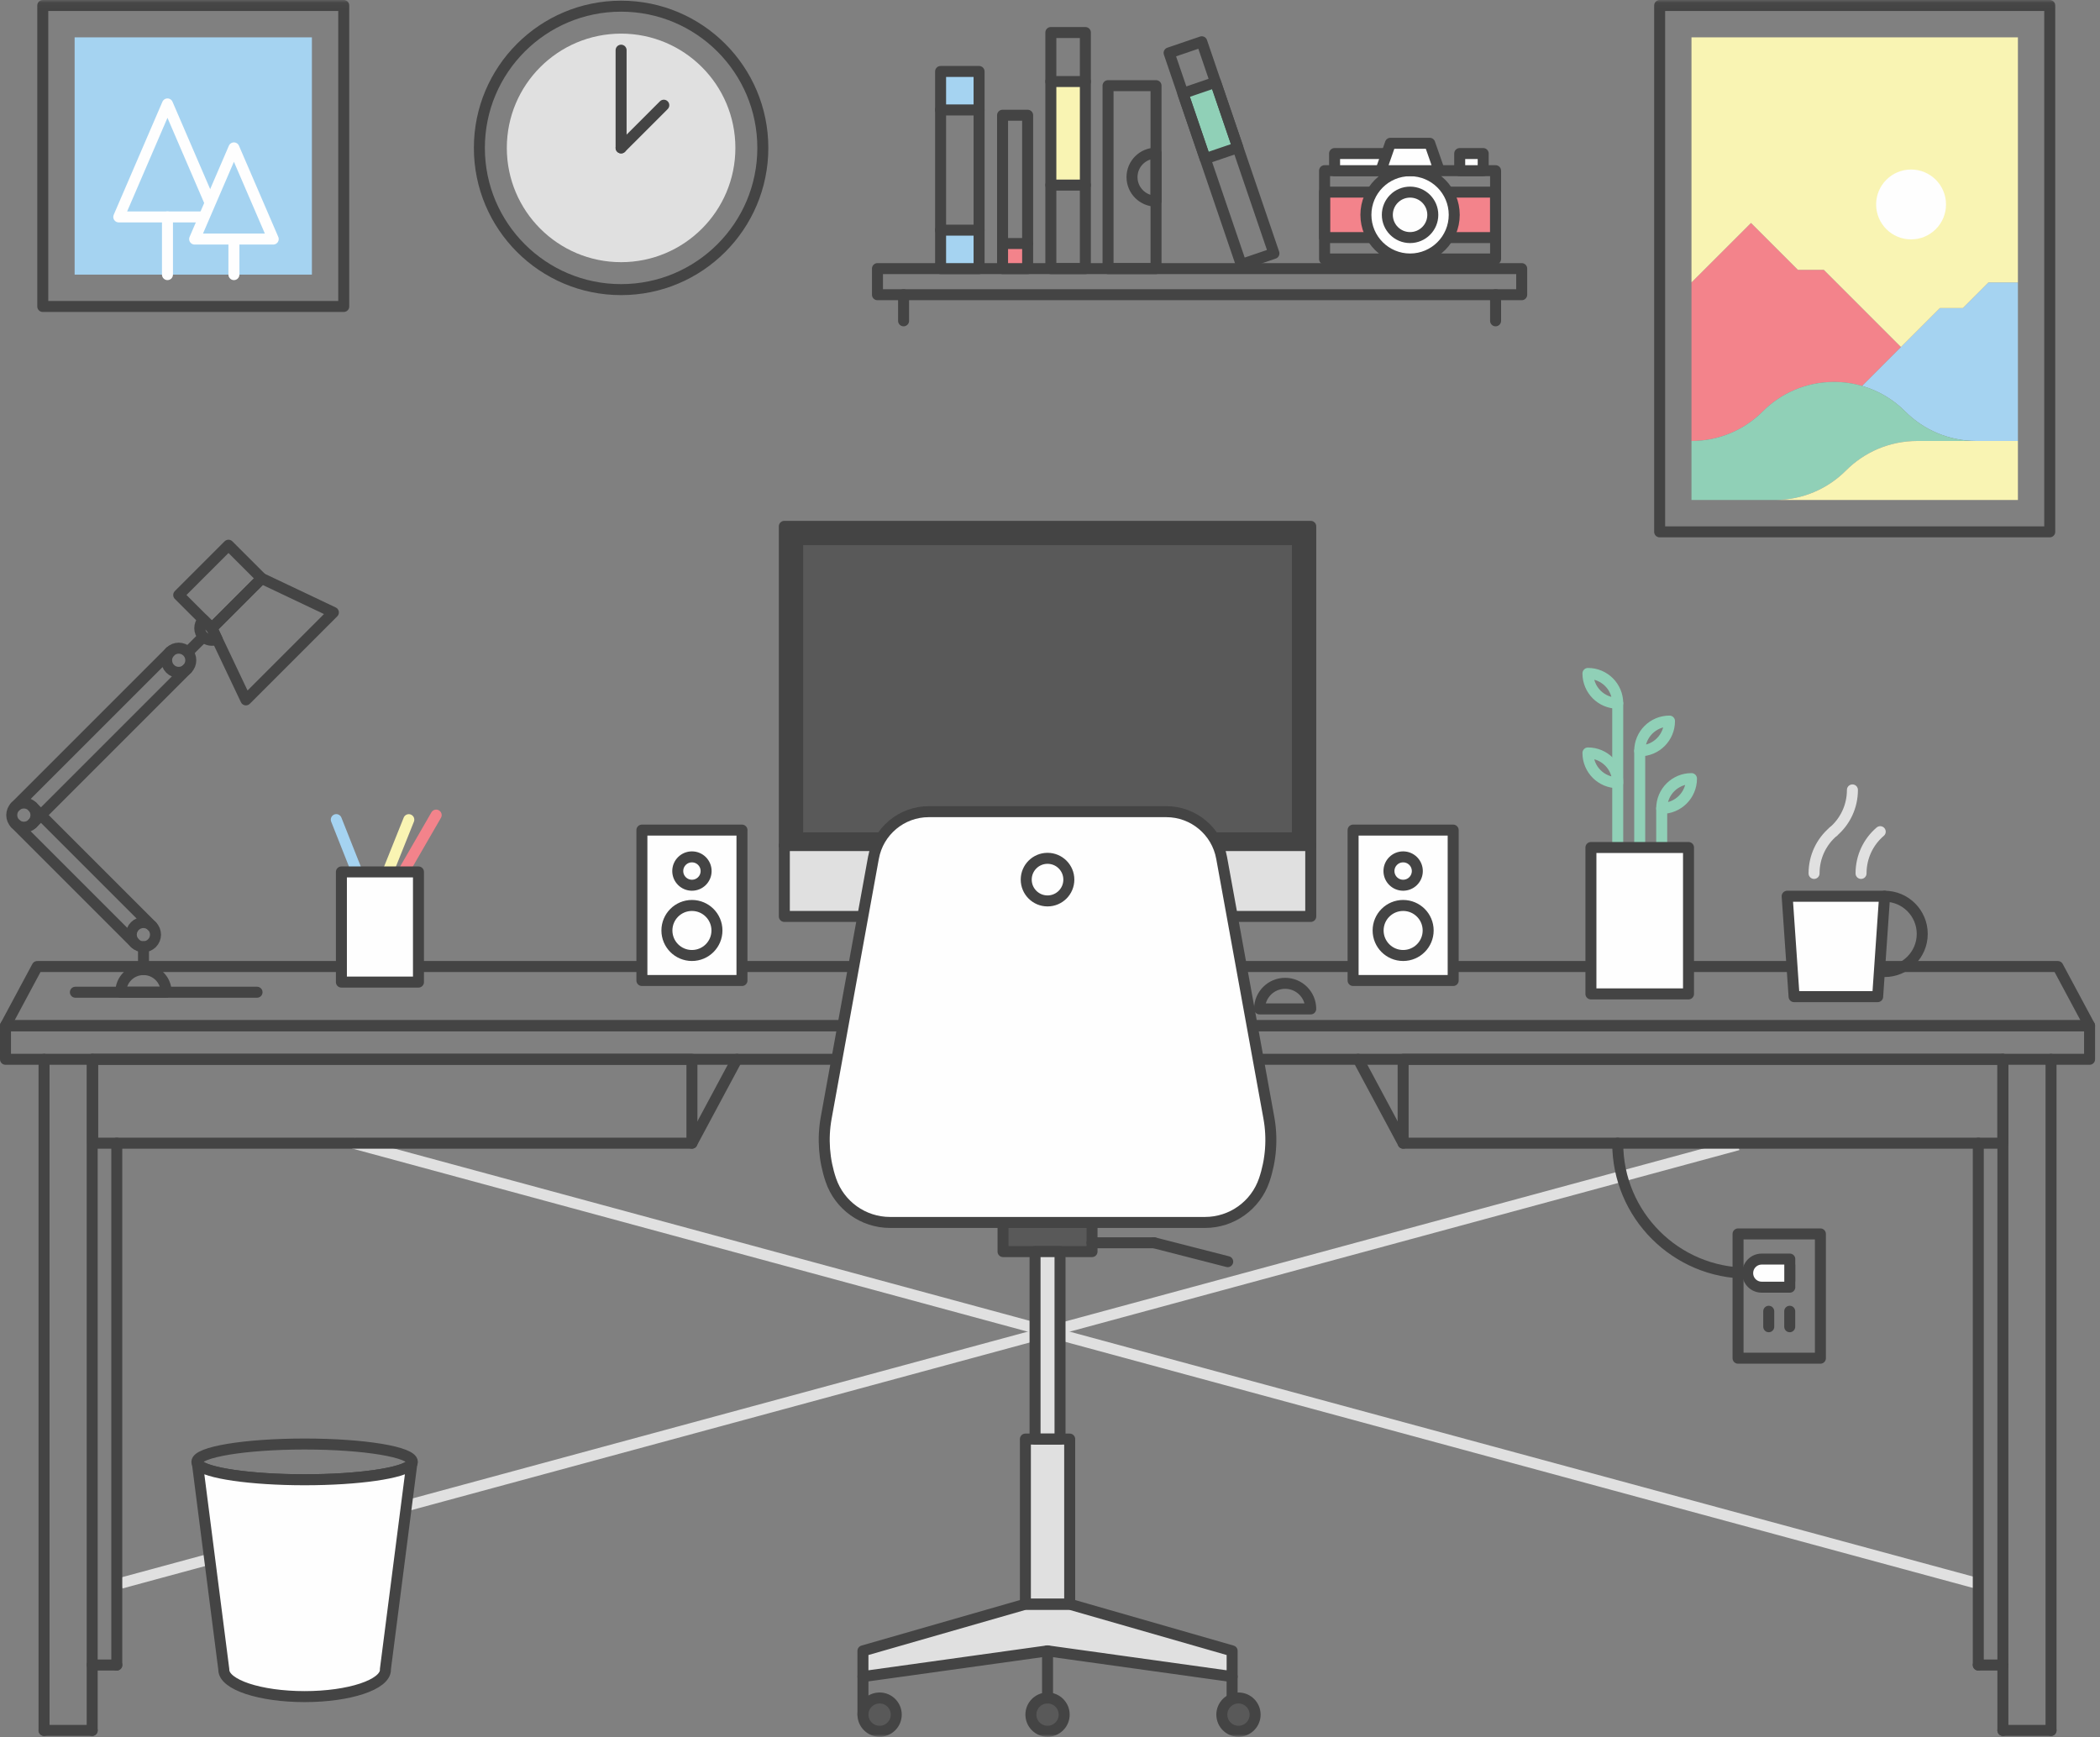<?xml version="1.0" encoding="UTF-8"?>
<svg width="382px" height="316px" viewBox="0 0 382 316" version="1.1" xmlns="http://www.w3.org/2000/svg" xmlns:xlink="http://www.w3.org/1999/xlink">
    <rect x="0" y="0" width="382" height="316" fill="#808080" stroke="none"/>
    <!-- Generator: Sketch 41.2 (35397) - http://www.bohemiancoding.com/sketch -->
    <title>Page 1</title>
    <desc>Created with Sketch.</desc>
    <defs>
        <polygon id="path-1" points="0 316 381.104 316 381.104 0.053 0 0.053"></polygon>
    </defs>
    <g id="Page-1" stroke="none" stroke-width="1" fill="none" fill-rule="evenodd">
        <g transform="translate(0, -1)">
            <g>
                <path d="M316.144,209.257 L21.993,289.009" id="Stroke-1" stroke="#E0E0E0" stroke-width="2"></path>
                <path d="M64.3,208.965 L359.529,289.01" id="Stroke-2" stroke="#E0E0E0" stroke-width="2"></path>
                <g id="Group-6" transform="translate(1, 175.947)" stroke-linecap="round" stroke-width="2" stroke="#444444" stroke-linejoin="round">
                    <polygon id="Stroke-3" points="0 17.757 379.104 17.757 379.104 11.646 0 11.646"></polygon>
                    <polygon id="Stroke-5" points="0 11.646 5.769 0.881 373.335 0.881 379.104 11.646"></polygon>
                </g>
                <polygon id="Stroke-7" stroke="#444444" stroke-width="2" stroke-linecap="round" stroke-linejoin="round" points="16.866 208.965 125.866 208.965 125.866 193.704 16.866 193.704"></polygon>
                <polygon id="Stroke-8" stroke="#444444" stroke-width="2" stroke-linecap="round" stroke-linejoin="round" points="255.238 208.965 364.335 208.965 364.335 193.704 255.238 193.704"></polygon>
                <g id="Group-15" transform="translate(8, 192.947)" stroke="#444444" stroke-width="2" stroke-linecap="round" stroke-linejoin="round">
                    <path d="M0.013,0.757 L0.013,122.844" id="Stroke-9"></path>
                    <path d="M8.769,122.844 L8.769,0.757" id="Stroke-11"></path>
                    <path d="M8.769,122.844 L0.013,122.844" id="Stroke-13"></path>
                </g>
                <path d="M21.244,303.895 L21.244,208.965" id="Stroke-16" stroke="#444444" stroke-width="2" stroke-linecap="round" stroke-linejoin="round"></path>
                <path d="M21.244,303.895 L16.769,303.895" id="Stroke-17" stroke="#444444" stroke-width="2" stroke-linecap="round" stroke-linejoin="round"></path>
                <g id="Group-24" transform="translate(364, 192.947)" stroke="#444444" stroke-width="2" stroke-linecap="round" stroke-linejoin="round">
                    <path d="M9.091,0.757 L9.091,122.844" id="Stroke-18"></path>
                    <path d="M0.335,122.844 L0.335,0.757" id="Stroke-20"></path>
                    <path d="M0.335,122.844 L9.091,122.844" id="Stroke-22"></path>
                </g>
                <path d="M359.86,303.895 L359.86,208.965" id="Stroke-25" stroke="#444444" stroke-width="2" stroke-linecap="round" stroke-linejoin="round"></path>
                <path d="M359.86,303.895 L364.334,303.895" id="Stroke-26" stroke="#444444" stroke-width="2" stroke-linecap="round" stroke-linejoin="round"></path>
                <path d="M125.866,208.965 L134.044,193.704" id="Stroke-27" stroke="#444444" stroke-width="2" stroke-linecap="round" stroke-linejoin="round"></path>
                <path d="M255.238,208.965 L247.06,193.704" id="Stroke-28" stroke="#444444" stroke-width="2" stroke-linecap="round" stroke-linejoin="round"></path>
                <polyline id="Stroke-29" stroke="#444444" stroke-width="2" stroke-linecap="round" stroke-linejoin="round" points="46.755 181.503 30.226 181.503 21.968 181.503 13.71 181.503"></polyline>
                <g id="Group-184" transform="translate(0, 0.947)">
                    <path d="M30.227,180.556 L21.969,180.556 C21.969,178.283 23.819,176.433 26.104,176.433 C28.377,176.433 30.227,178.283 30.227,180.556 L30.227,180.556 Z" id="Stroke-30" stroke="#444444" stroke-width="2" stroke-linecap="round" stroke-linejoin="round"></path>
                    <path d="M2.783,149.89 L24.53,171.638" id="Stroke-32" stroke="#444444" stroke-width="2" stroke-linecap="round" stroke-linejoin="round"></path>
                    <path d="M5.895,146.777 L27.643,168.525" id="Stroke-34" stroke="#444444" stroke-width="2" stroke-linecap="round" stroke-linejoin="round"></path>
                    <path d="M30.95,118.609 L2.782,146.778" id="Stroke-36" stroke="#444444" stroke-width="2" stroke-linecap="round" stroke-linejoin="round"></path>
                    <path d="M34.063,121.722 L5.895,149.89" id="Stroke-38" stroke="#444444" stroke-width="2" stroke-linecap="round" stroke-linejoin="round"></path>
                    <path d="M2.783,149.89 C3.643,150.75 5.035,150.75 5.896,149.89 C6.755,149.03 6.755,147.637 5.896,146.777 C5.035,145.918 3.643,145.918 2.783,146.777 C1.923,147.637 1.923,149.03 2.783,149.89 L2.783,149.89 Z" id="Stroke-40" stroke="#444444" stroke-width="2" stroke-linecap="round" stroke-linejoin="round"></path>
                    <path d="M24.53,171.638 C25.39,172.498 26.783,172.498 27.643,171.638 C28.502,170.778 28.502,169.385 27.643,168.525 C26.783,167.666 25.39,167.666 24.53,168.525 C23.67,169.385 23.67,170.778 24.53,171.638 L24.53,171.638 Z" id="Stroke-42" stroke="#444444" stroke-width="2" stroke-linecap="round" stroke-linejoin="round"></path>
                    <path d="M30.95,121.722 C31.81,122.582 33.203,122.582 34.063,121.722 C34.922,120.862 34.922,119.469 34.063,118.609 C33.203,117.75 31.81,117.75 30.95,118.609 C30.09,119.469 30.09,120.862 30.95,121.722 L30.95,121.722 Z" id="Stroke-44" stroke="#444444" stroke-width="2" stroke-linecap="round" stroke-linejoin="round"></path>
                    <path d="M36.987,112.772 L38.543,114.328 L39.484,116.312 C38.671,116.713 37.662,116.56 36.987,115.884 C36.123,115.021 36.123,113.636 36.987,112.772 L36.987,112.772 Z" id="Stroke-46" stroke="#444444" stroke-width="2" stroke-linecap="round" stroke-linejoin="round"></path>
                    <polygon id="Stroke-48" stroke="#444444" stroke-width="2" stroke-linecap="round" stroke-linejoin="round" points="41.561 99.238 47.597 105.274 38.543 114.328 32.507 108.292"></polygon>
                    <polygon id="Stroke-50" stroke="#444444" stroke-width="2" stroke-linecap="round" stroke-linejoin="round" points="60.644 111.464 44.733 127.375 39.483 116.312 38.543 114.328 47.597 105.274"></polygon>
                    <path d="M36.987,115.884 L34.268,118.603" id="Stroke-52" stroke="#444444" stroke-width="2" stroke-linecap="round" stroke-linejoin="round"></path>
                    <path d="M26.104,176.433 L26.104,172.283" id="Stroke-54" stroke="#444444" stroke-width="2" stroke-linecap="round" stroke-linejoin="round"></path>
                    <path d="M133.769,26.958 C133.769,38.439 124.462,47.746 112.981,47.746 C101.5,47.746 92.193,38.439 92.193,26.958 C92.193,15.477 101.5,6.17 112.981,6.17 C124.462,6.17 133.769,15.477 133.769,26.958" id="Fill-56" fill="#E0E0E0"></path>
                    <path d="M138.762,26.958 C138.762,41.197 127.219,52.739 112.981,52.739 C98.743,52.739 87.2,41.197 87.2,26.958 C87.2,12.719 98.743,1.177 112.981,1.177 C127.219,1.177 138.762,12.719 138.762,26.958 L138.762,26.958 Z" id="Stroke-58" stroke="#444444" stroke-width="2" stroke-linecap="round" stroke-linejoin="round"></path>
                    <path d="M112.981,26.958 L112.981,9.181" id="Stroke-60" stroke="#444444" stroke-width="2" stroke-linecap="round" stroke-linejoin="round"></path>
                    <path d="M112.981,26.958 L120.748,19.191" id="Stroke-62" stroke="#444444" stroke-width="2" stroke-linecap="round" stroke-linejoin="round"></path>
                    <mask id="mask-2" fill="white">
                        <use xlink:href="#path-1"></use>
                    </mask>
                    <g id="Clip-65"></g>
                    <polygon id="Fill-64" fill="#F3838B" mask="url(#mask-2)" points="240.944 43.05 248.992 43.05 248.992 35.002 240.944 35.002"></polygon>
                    <polygon id="Fill-66" fill="#F3838B" mask="url(#mask-2)" points="264.006 43.05 272.054 43.05 272.054 35.002 264.006 35.002"></polygon>
                    <polygon id="Stroke-67" stroke="#444444" stroke-width="2" stroke-linecap="round" stroke-linejoin="round" mask="url(#mask-2)" points="240.944 47.171 272.054 47.171 272.054 31.104 240.944 31.104"></polygon>
                    <polygon id="Stroke-68" stroke="#444444" stroke-width="2" stroke-linecap="round" stroke-linejoin="round" mask="url(#mask-2)" points="240.944 43.273 272.054 43.273 272.054 35.002 240.944 35.002"></polygon>
                    <path d="M264.532,39.137 C264.532,43.574 260.935,47.17 256.499,47.17 C252.062,47.17 248.465,43.574 248.465,39.137 C248.465,34.7 252.062,31.104 256.499,31.104 C260.935,31.104 264.532,34.7 264.532,39.137" id="Fill-69" fill="#FEFEFE" mask="url(#mask-2)"></path>
                    <path d="M264.532,39.137 C264.532,43.574 260.935,47.17 256.499,47.17 C252.062,47.17 248.465,43.574 248.465,39.137 C248.465,34.7 252.062,31.104 256.499,31.104 C260.935,31.104 264.532,34.7 264.532,39.137 L264.532,39.137 Z" id="Stroke-70" stroke="#444444" stroke-width="2" stroke-linecap="round" stroke-linejoin="round" mask="url(#mask-2)"></path>
                    <path d="M260.634,39.137 C260.634,41.421 258.783,43.272 256.499,43.272 C254.215,43.272 252.363,41.421 252.363,39.137 C252.363,36.853 254.215,35.002 256.499,35.002 C258.783,35.002 260.634,36.853 260.634,39.137 L260.634,39.137 Z" id="Stroke-71" stroke="#444444" stroke-width="2" stroke-linecap="round" stroke-linejoin="round" mask="url(#mask-2)"></path>
                    <polygon id="Fill-72" fill="#FEFEFE" mask="url(#mask-2)" points="265.527 31.104 269.801 31.104 269.801 27.987 265.527 27.987"></polygon>
                    <polygon id="Stroke-73" stroke="#444444" stroke-width="2" stroke-linecap="round" stroke-linejoin="round" mask="url(#mask-2)" points="265.527 31.104 269.801 31.104 269.801 27.987 265.527 27.987"></polygon>
                    <polygon id="Fill-74" fill="#FEFEFE" mask="url(#mask-2)" points="242.766 31.104 252.364 31.104 252.364 27.987 242.766 27.987"></polygon>
                    <polygon id="Stroke-75" stroke="#444444" stroke-width="2" stroke-linecap="round" stroke-linejoin="round" mask="url(#mask-2)" points="242.766 31.104 252.364 31.104 252.364 27.987 242.766 27.987"></polygon>
                    <polygon id="Fill-76" fill="#FEFEFE" mask="url(#mask-2)" points="256.499 26.119 252.924 26.119 251.183 31.104 261.815 31.104 260.074 26.119"></polygon>
                    <polyline id="Stroke-77" stroke="#444444" stroke-width="2" stroke-linecap="round" stroke-linejoin="round" mask="url(#mask-2)" points="256.499 26.119 252.924 26.119 251.183 31.104 261.815 31.104 260.074 26.119 256.499 26.119"></polyline>
                    <polygon id="Stroke-78" stroke="#444444" stroke-width="2" stroke-linecap="round" stroke-linejoin="round" mask="url(#mask-2)" points="7.781 55.803 62.531 55.803 62.531 1.053 7.781 1.053"></polygon>
                    <polygon id="Fill-79" fill="#A5D3F1" mask="url(#mask-2)" points="13.575 50.009 56.737 50.009 56.737 6.847 13.575 6.847"></polygon>
                    <path d="M42.552,50.009 L42.552,43.543" id="Stroke-80" stroke="#FEFEFE" stroke-width="2" stroke-linecap="round" stroke-linejoin="round" mask="url(#mask-2)"></path>
                    <polygon id="Stroke-81" stroke="#FEFEFE" stroke-width="2" stroke-linecap="round" stroke-linejoin="round" mask="url(#mask-2)" points="21.607 39.515 30.463 18.961 39.32 39.515"></polygon>
                    <polygon id="Fill-82" fill="#A5D3F1" mask="url(#mask-2)" points="35.406 43.543 42.551 26.958 49.699 43.543"></polygon>
                    <polygon id="Stroke-83" stroke="#FEFEFE" stroke-width="2" stroke-linecap="round" stroke-linejoin="round" mask="url(#mask-2)" points="35.406 43.543 42.551 26.958 49.699 43.543"></polygon>
                    <path d="M30.463,39.515 L30.463,50.009" id="Stroke-84" stroke="#FEFEFE" stroke-width="2" stroke-linecap="round" stroke-linejoin="round" mask="url(#mask-2)"></path>
                    <polygon id="Stroke-85" stroke="#444444" stroke-width="2" stroke-linecap="round" stroke-linejoin="round" mask="url(#mask-2)" points="159.615 53.667 276.804 53.667 276.804 48.917 159.615 48.917"></polygon>
                    <path d="M164.365,53.667 L164.365,58.417" id="Stroke-86" stroke="#444444" stroke-width="2" stroke-linecap="round" stroke-linejoin="round" mask="url(#mask-2)"></path>
                    <path d="M272.054,53.667 L272.054,58.417" id="Stroke-87" stroke="#444444" stroke-width="2" stroke-linecap="round" stroke-linejoin="round" mask="url(#mask-2)"></path>
                    <polygon id="Fill-88" fill="#F3838B" mask="url(#mask-2)" points="182.371 48.917 186.933 48.917 186.933 44.355 182.371 44.355"></polygon>
                    <polygon id="Stroke-89" stroke="#444444" stroke-width="2" stroke-linecap="round" stroke-linejoin="round" mask="url(#mask-2)" points="182.371 48.917 186.933 48.917 186.933 21.017 182.371 21.017"></polygon>
                    <path d="M182.371,44.355 L186.933,44.355" id="Stroke-90" stroke="#444444" stroke-width="2" stroke-linecap="round" stroke-linejoin="round" mask="url(#mask-2)"></path>
                    <polygon id="Stroke-91" stroke="#444444" stroke-width="2" stroke-linecap="round" stroke-linejoin="round" mask="url(#mask-2)" points="201.558 48.915 210.288 48.915 210.288 15.635 201.558 15.635"></polygon>
                    <path d="M210.288,27.915 L210.288,36.645 C207.878,36.645 205.918,34.685 205.918,32.275 C205.918,29.865 207.878,27.915 210.288,27.915 L210.288,27.915 Z" id="Stroke-92" stroke="#444444" stroke-width="2" stroke-linecap="round" stroke-linejoin="round" mask="url(#mask-2)"></path>
                    <polygon id="Fill-93" fill="#90D0B7" mask="url(#mask-2)" points="221.119 15.014 225.172 26.901 219.228 28.928 215.175 17.041"></polygon>
                    <polygon id="Stroke-94" stroke="#444444" stroke-width="2" stroke-linecap="round" stroke-linejoin="round" mask="url(#mask-2)" points="231.734 46.151 225.792 48.176 212.666 9.68 218.608 7.652"></polygon>
                    <polygon id="Stroke-95" stroke="#444444" stroke-width="2" stroke-linecap="round" stroke-linejoin="round" mask="url(#mask-2)" points="221.119 15.014 225.172 26.901 219.228 28.928 215.175 17.041"></polygon>
                    <polygon id="Fill-96" fill="#A5D3F1" mask="url(#mask-2)" points="171.098 20.055 178.098 20.055 178.098 13.055 171.098 13.055"></polygon>
                    <polygon id="Fill-97" fill="#A5D3F1" mask="url(#mask-2)" points="171.098 48.917 178.098 48.917 178.098 41.917 171.098 41.917"></polygon>
                    <polygon id="Stroke-98" stroke="#444444" stroke-width="2" stroke-linecap="round" stroke-linejoin="round" mask="url(#mask-2)" points="171.098 48.917 178.098 48.917 178.098 13.055 171.098 13.055"></polygon>
                    <path d="M171.098,20.055 L178.098,20.055" id="Stroke-99" stroke="#444444" stroke-width="2" stroke-linecap="round" stroke-linejoin="round" mask="url(#mask-2)"></path>
                    <path d="M171.098,41.917 L178.098,41.917" id="Stroke-100" stroke="#444444" stroke-width="2" stroke-linecap="round" stroke-linejoin="round" mask="url(#mask-2)"></path>
                    <polygon id="Fill-101" fill="#F9F4B3" mask="url(#mask-2)" points="191.151 33.725 197.431 33.725 197.431 14.885 191.151 14.885"></polygon>
                    <polygon id="Stroke-102" stroke="#444444" stroke-width="2" stroke-linecap="round" stroke-linejoin="round" mask="url(#mask-2)" points="191.154 48.917 197.433 48.917 197.433 5.969 191.154 5.969"></polygon>
                    <path d="M191.151,14.885 L197.431,14.885" id="Stroke-103" stroke="#444444" stroke-width="2" stroke-linecap="round" stroke-linejoin="round" mask="url(#mask-2)"></path>
                    <path d="M191.151,33.725 L197.431,33.725" id="Stroke-104" stroke="#444444" stroke-width="2" stroke-linecap="round" stroke-linejoin="round" mask="url(#mask-2)"></path>
                    <polygon id="Stroke-105" stroke="#444444" stroke-width="2" stroke-linecap="round" stroke-linejoin="round" mask="url(#mask-2)" points="301.899 96.803 372.859 96.803 372.859 1.053 301.899 1.053"></polygon>
                    <path d="M345.799,63.183 L338.729,70.263 C337.109,69.783 335.389,69.533 333.609,69.533 C328.539,69.533 323.959,71.583 320.649,74.903 C317.339,78.223 312.759,80.273 307.689,80.273 L307.689,51.433 L318.519,40.613 L327.049,49.143 L331.759,49.143 L345.799,63.183 Z" id="Fill-106" fill="#F3838B" mask="url(#mask-2)"></path>
                    <path d="M367.069,51.433 L367.069,80.273 L359.529,80.273 C354.459,80.273 349.879,78.223 346.569,74.903 C344.419,72.743 341.739,71.123 338.729,70.263 L345.799,63.183 L352.879,56.103 L357.049,56.103 L361.709,51.433 L367.069,51.433 Z" id="Fill-107" fill="#A5D3F1" mask="url(#mask-2)"></path>
                    <path d="M359.529,80.273 L348.759,80.273 C343.689,80.273 339.109,82.323 335.799,85.643 C332.489,88.963 327.909,91.013 322.839,91.013 L307.689,91.013 L307.689,80.273 C312.759,80.273 317.339,78.223 320.649,74.903 C323.959,71.583 328.539,69.533 333.609,69.533 C335.389,69.533 337.109,69.783 338.729,70.263 C341.739,71.123 344.419,72.743 346.569,74.903 C349.879,78.223 354.459,80.273 359.529,80.273" id="Fill-108" fill="#90D0B7" mask="url(#mask-2)"></path>
                    <path d="M367.069,80.273 L367.069,91.013 L322.839,91.013 C327.909,91.013 332.489,88.963 335.799,85.643 C339.109,82.323 343.689,80.273 348.759,80.273 L367.069,80.273 Z" id="Fill-109" fill="#F9F4B3" mask="url(#mask-2)"></path>
                    <polygon id="Fill-110" fill="#F9F4B3" mask="url(#mask-2)" points="367.069 6.843 367.069 51.433 361.709 51.433 357.049 56.103 352.879 56.103 345.799 63.183 331.759 49.143 327.049 49.143 318.519 40.613 307.689 51.433 307.689 6.843"></polygon>
                    <path d="M353.99,37.247 C353.99,40.757 351.144,43.603 347.634,43.603 C344.123,43.603 341.277,40.757 341.277,37.247 C341.277,33.737 344.123,30.891 347.634,30.891 C351.144,30.891 353.99,33.737 353.99,37.247" id="Fill-111" fill="#FEFEFE" mask="url(#mask-2)"></path>
                    <polygon id="Fill-112" fill="#E0E0E0" mask="url(#mask-2)" points="181.122 177.833 199.954 177.833 199.954 166.769 181.122 166.769"></polygon>
                    <polygon id="Fill-113" fill="#E0E0E0" mask="url(#mask-2)" points="142.672 166.766 238.432 166.766 238.432 153.856 142.672 153.856"></polygon>
                    <polygon id="Fill-114" fill="#444444" mask="url(#mask-2)" points="142.672 153.856 238.432 153.856 238.432 95.806 142.672 95.806"></polygon>
                    <polygon id="Stroke-115" stroke="#444444" stroke-width="2" stroke-linecap="round" stroke-linejoin="round" mask="url(#mask-2)" points="142.672 153.856 238.432 153.856 238.432 95.806 142.672 95.806"></polygon>
                    <polygon id="Fill-116" fill="#595959" mask="url(#mask-2)" points="146.096 151.472 235.004 151.472 235.004 99.229 146.096 99.229"></polygon>
                    <path d="M190.552,162.314 L190.552,162.314 C189.344,162.314 188.364,161.335 188.364,160.126 C188.364,158.918 189.344,157.939 190.552,157.939 C191.76,157.939 192.74,158.918 192.74,160.126 C192.74,161.335 191.76,162.314 190.552,162.314" id="Fill-117" fill="#444444" mask="url(#mask-2)"></path>
                    <polyline id="Stroke-118" stroke="#444444" stroke-width="2" stroke-linecap="round" stroke-linejoin="round" mask="url(#mask-2)" points="190.552 166.769 199.481 166.769 200.482 177.833 180.622 177.833 181.623 166.769 190.552 166.769"></polyline>
                    <path d="M173.938,177.833 L207.166,177.833" id="Stroke-119" stroke="#444444" stroke-width="2" stroke-linecap="round" stroke-linejoin="round" mask="url(#mask-2)"></path>
                    <polygon id="Stroke-120" stroke="#444444" stroke-width="2" stroke-linecap="round" stroke-linejoin="round" mask="url(#mask-2)" points="142.672 166.766 238.432 166.766 238.432 153.856 142.672 153.856"></polygon>
                    <path d="M74.362,149.163 L70.552,158.673" id="Stroke-121" stroke="#F9F4B3" stroke-width="2" stroke-linecap="round" stroke-linejoin="round" mask="url(#mask-2)"></path>
                    <path d="M64.942,158.673 L61.172,149.154" id="Stroke-122" stroke="#A5D3F1" stroke-width="2" stroke-linecap="round" stroke-linejoin="round" mask="url(#mask-2)"></path>
                    <path d="M79.342,148.333 L73.372,158.673" id="Stroke-123" stroke="#F3838B" stroke-width="2" stroke-linecap="round" stroke-linejoin="round" mask="url(#mask-2)"></path>
                    <polygon id="Fill-124" fill="#FEFEFE" mask="url(#mask-2)" points="62.102 178.713 76.122 178.713 76.122 158.673 62.102 158.673"></polygon>
                    <polygon id="Stroke-125" stroke="#444444" stroke-width="2" stroke-linecap="round" stroke-linejoin="round" mask="url(#mask-2)" points="62.102 178.713 76.122 178.713 76.122 158.673 62.102 158.673"></polygon>
                    <path d="M294.272,154.232 L294.272,127.982" id="Stroke-126" stroke="#90D0B7" stroke-width="2" stroke-linecap="round" stroke-linejoin="round" mask="url(#mask-2)"></path>
                    <path d="M302.272,154.232 L302.272,147.112" id="Stroke-127" stroke="#90D0B7" stroke-width="2" stroke-linecap="round" stroke-linejoin="round" mask="url(#mask-2)"></path>
                    <path d="M288.855,122.565 C288.855,125.559 291.278,127.982 294.272,127.982 C294.272,124.988 291.849,122.565 288.855,122.565 L288.855,122.565 Z" id="Stroke-128" stroke="#90D0B7" stroke-width="2" stroke-linecap="round" stroke-linejoin="round" mask="url(#mask-2)"></path>
                    <path d="M302.272,147.112 C305.266,147.112 307.689,144.689 307.689,141.695 C304.695,141.695 302.272,144.118 302.272,147.112 L302.272,147.112 Z" id="Stroke-129" stroke="#90D0B7" stroke-width="2" stroke-linecap="round" stroke-linejoin="round" mask="url(#mask-2)"></path>
                    <path d="M298.272,136.648 C301.266,136.648 303.689,134.225 303.689,131.231 C300.695,131.231 298.272,133.654 298.272,136.648 L298.272,136.648 Z" id="Stroke-130" stroke="#90D0B7" stroke-width="2" stroke-linecap="round" stroke-linejoin="round" mask="url(#mask-2)"></path>
                    <path d="M288.855,137.027 C288.855,140.021 291.278,142.444 294.272,142.444 C294.272,139.45 291.849,137.027 288.855,137.027 L288.855,137.027 Z" id="Stroke-131" stroke="#90D0B7" stroke-width="2" stroke-linecap="round" stroke-linejoin="round" mask="url(#mask-2)"></path>
                    <path d="M298.272,154.232 L298.272,136.649" id="Stroke-132" stroke="#90D0B7" stroke-width="2" stroke-linecap="round" stroke-linejoin="round" mask="url(#mask-2)"></path>
                    <polygon id="Fill-133" fill="#FEFEFE" mask="url(#mask-2)" points="289.395 180.862 307.15 180.862 307.15 154.232 289.395 154.232"></polygon>
                    <polygon id="Stroke-134" stroke="#444444" stroke-width="2" stroke-linecap="round" stroke-linejoin="round" mask="url(#mask-2)" points="289.395 180.862 307.15 180.862 307.15 154.232 289.395 154.232"></polygon>
                    <polygon id="Fill-135" fill="#FEFEFE" mask="url(#mask-2)" points="341.555 181.361 342.816 163.095 325.092 163.095 326.353 181.361"></polygon>
                    <polygon id="Stroke-136" stroke="#444444" stroke-width="2" stroke-linecap="round" stroke-linejoin="round" mask="url(#mask-2)" points="341.555 181.361 342.816 163.095 325.092 163.095 326.353 181.361"></polygon>
                    <path d="M342.815,163.094 C346.598,163.094 349.665,166.161 349.665,169.944 C349.665,173.727 346.598,176.794 342.815,176.794" id="Stroke-137" stroke="#444444" stroke-width="2" stroke-linecap="round" stroke-linejoin="round" mask="url(#mask-2)"></path>
                    <path d="M329.986,158.944 C329.986,155.894 331.334,153.173 333.476,151.347" id="Stroke-138" stroke="#E0E0E0" stroke-width="2" stroke-linecap="round" stroke-linejoin="round" mask="url(#mask-2)"></path>
                    <path d="M338.533,158.944 C338.533,155.894 339.881,153.173 342.023,151.347" id="Stroke-139" stroke="#E0E0E0" stroke-width="2" stroke-linecap="round" stroke-linejoin="round" mask="url(#mask-2)"></path>
                    <path d="M336.965,143.751 C336.965,146.8 335.617,149.521 333.475,151.347" id="Stroke-140" stroke="#E0E0E0" stroke-width="2" stroke-linecap="round" stroke-linejoin="round" mask="url(#mask-2)"></path>
                    <polygon id="Fill-141" fill="#FEFEFE" mask="url(#mask-2)" points="246.135 178.425 264.34 178.425 264.34 151.061 246.135 151.061"></polygon>
                    <polygon id="Stroke-142" stroke="#444444" stroke-width="2" stroke-linecap="round" stroke-linejoin="round" mask="url(#mask-2)" points="246.135 178.425 264.34 178.425 264.34 151.061 246.135 151.061"></polygon>
                    <path d="M259.789,169.323 C259.789,171.837 257.751,173.874 255.238,173.874 C252.724,173.874 250.686,171.837 250.686,169.323 C250.686,166.809 252.724,164.772 255.238,164.772 C257.751,164.772 259.789,166.809 259.789,169.323 L259.789,169.323 Z" id="Stroke-143" stroke="#444444" stroke-width="2" stroke-linecap="round" stroke-linejoin="round" mask="url(#mask-2)"></path>
                    <path d="M257.817,158.512 C257.817,159.937 256.662,161.091 255.238,161.091 C253.813,161.091 252.658,159.937 252.658,158.512 C252.658,157.087 253.813,155.933 255.238,155.933 C256.662,155.933 257.817,157.087 257.817,158.512 L257.817,158.512 Z" id="Stroke-144" stroke="#444444" stroke-width="2" stroke-linecap="round" stroke-linejoin="round" mask="url(#mask-2)"></path>
                    <polygon id="Fill-145" fill="#FEFEFE" mask="url(#mask-2)" points="116.764 178.425 134.969 178.425 134.969 151.061 116.764 151.061"></polygon>
                    <polygon id="Stroke-146" stroke="#444444" stroke-width="2" stroke-linecap="round" stroke-linejoin="round" mask="url(#mask-2)" points="116.764 178.425 134.969 178.425 134.969 151.061 116.764 151.061"></polygon>
                    <path d="M130.417,169.323 C130.417,171.837 128.379,173.874 125.866,173.874 C123.352,173.874 121.314,171.837 121.314,169.323 C121.314,166.809 123.352,164.772 125.866,164.772 C128.379,164.772 130.417,166.809 130.417,169.323 L130.417,169.323 Z" id="Stroke-147" stroke="#444444" stroke-width="2" stroke-linecap="round" stroke-linejoin="round" mask="url(#mask-2)"></path>
                    <path d="M128.446,158.512 C128.446,159.937 127.29,161.091 125.867,161.091 C124.442,161.091 123.287,159.937 123.287,158.512 C123.287,157.087 124.442,155.933 125.867,155.933 C127.29,155.933 128.446,157.087 128.446,158.512 L128.446,158.512 Z" id="Stroke-148" stroke="#444444" stroke-width="2" stroke-linecap="round" stroke-linejoin="round" mask="url(#mask-2)"></path>
                    <path d="M75.013,265.996 L74.953,266.236 C74.943,266.256 74.933,266.286 74.913,266.306 C74.883,266.366 74.843,266.416 74.783,266.476 C73.393,268.036 65.253,269.246 55.413,269.246 C45.573,269.246 37.433,268.036 36.043,266.476 C35.983,266.416 35.943,266.366 35.913,266.306 C35.893,266.286 35.883,266.256 35.873,266.236 L35.813,265.996 C35.813,264.196 44.583,262.746 55.413,262.746 C66.233,262.746 75.013,264.196 75.013,265.996 L75.013,265.996 Z" id="Stroke-149" stroke="#444444" stroke-width="2" stroke-linecap="round" stroke-linejoin="round" mask="url(#mask-2)"></path>
                    <path d="M70.103,303.736 C70.113,303.766 70.113,303.786 70.113,303.816 C70.113,306.516 63.533,308.696 55.413,308.696 C47.293,308.696 40.713,306.516 40.713,303.816 L40.713,303.766 L35.913,266.306 C35.943,266.366 35.983,266.416 36.043,266.476 C37.433,268.036 45.573,269.246 55.413,269.246 C65.253,269.246 73.393,268.036 74.783,266.476 C74.843,266.416 74.883,266.366 74.913,266.306 L70.103,303.736 Z" id="Fill-150" fill="#FEFEFE" mask="url(#mask-2)"></path>
                    <path d="M70.103,303.736 C70.113,303.766 70.113,303.786 70.113,303.816 C70.113,306.516 63.533,308.696 55.413,308.696 C47.293,308.696 40.713,306.516 40.713,303.816 L40.713,303.766 L35.913,266.306 C35.943,266.366 35.983,266.416 36.043,266.476 C37.433,268.036 45.573,269.246 55.413,269.246 C65.253,269.246 73.393,268.036 74.783,266.476 C74.843,266.416 74.883,266.366 74.913,266.306 L70.103,303.736 L70.103,303.736 Z" id="Stroke-151" stroke="#444444" stroke-width="2" stroke-linecap="round" stroke-linejoin="round" mask="url(#mask-2)"></path>
                    <path d="M163.428,182.362 L217.675,182.362" id="Stroke-152" stroke="#444444" stroke-width="2" stroke-linecap="round" stroke-linejoin="round" mask="url(#mask-2)"></path>
                    <path d="M229.12,183.59 C229.12,181.02 231.203,178.936 233.774,178.936 C236.344,178.936 238.427,181.02 238.427,183.59 L229.12,183.59 L229.12,183.59 Z" id="Stroke-153" stroke="#444444" stroke-width="2" stroke-linecap="round" stroke-linejoin="round" mask="url(#mask-2)"></path>
                    <polygon id="Stroke-154" stroke="#444444" stroke-width="2" stroke-linecap="round" stroke-linejoin="round" mask="url(#mask-2)" points="316.16 247.134 331.14 247.134 331.14 224.524 316.16 224.524"></polygon>
                    <path d="M321.741,230.249 L321.741,233.066" id="Stroke-155" stroke="#444444" stroke-width="2" stroke-linecap="round" stroke-linejoin="round" mask="url(#mask-2)"></path>
                    <path d="M325.559,230.249 L325.559,233.066" id="Stroke-156" stroke="#444444" stroke-width="2" stroke-linecap="round" stroke-linejoin="round" mask="url(#mask-2)"></path>
                    <path d="M321.741,238.593 L321.741,241.41" id="Stroke-157" stroke="#444444" stroke-width="2" stroke-linecap="round" stroke-linejoin="round" mask="url(#mask-2)"></path>
                    <path d="M325.559,238.593 L325.559,241.41" id="Stroke-158" stroke="#444444" stroke-width="2" stroke-linecap="round" stroke-linejoin="round" mask="url(#mask-2)"></path>
                    <path d="M294.272,208.018 C294.272,221.084 304.845,231.657 317.911,231.657" id="Stroke-159" stroke="#444444" stroke-width="2" stroke-linecap="round" stroke-linejoin="round" mask="url(#mask-2)"></path>
                    <path d="M325.571,229.102 L325.571,234.212 L320.461,234.212 C319.051,234.212 317.911,233.072 317.911,231.662 C317.911,230.242 319.051,229.102 320.461,229.102 L325.571,229.102 Z" id="Fill-160" fill="#FEFEFE" mask="url(#mask-2)"></path>
                    <path d="M325.571,229.102 L325.571,234.212 L320.461,234.212 C319.051,234.212 317.911,233.072 317.911,231.662 C317.911,230.242 319.051,229.102 320.461,229.102 L325.571,229.102 L325.571,229.102 Z" id="Stroke-161" stroke="#444444" stroke-width="2" stroke-linecap="round" stroke-linejoin="round" mask="url(#mask-2)"></path>
                    <polygon id="Fill-162" fill="#595959" mask="url(#mask-2)" points="182.459 227.74 198.645 227.74 198.645 222.438 182.459 222.438"></polygon>
                    <polygon id="Stroke-163" stroke="#444444" stroke-width="2" stroke-linecap="round" stroke-linejoin="round" mask="url(#mask-2)" points="182.459 227.74 198.645 227.74 198.645 222.438 182.459 222.438"></polygon>
                    <path d="M163.031,311.973 C163.031,313.645 161.676,315 160.004,315 C158.332,315 156.977,313.645 156.977,311.973 C156.977,310.301 158.332,308.946 160.004,308.946 C161.676,308.946 163.031,310.301 163.031,311.973" id="Fill-164" fill="#595959" mask="url(#mask-2)"></path>
                    <path d="M193.579,311.973 C193.579,313.645 192.224,315 190.552,315 C188.88,315 187.525,313.645 187.525,311.973 C187.525,310.301 188.88,308.946 190.552,308.946 C192.224,308.946 193.579,310.301 193.579,311.973" id="Fill-165" fill="#595959" mask="url(#mask-2)"></path>
                    <path d="M228.311,311.973 C228.311,313.645 226.956,315 225.284,315 C223.612,315 222.257,313.645 222.257,311.973 C222.257,310.301 223.612,308.946 225.284,308.946 C226.956,308.946 228.311,310.301 228.311,311.973" id="Fill-166" fill="#595959" mask="url(#mask-2)"></path>
                    <polygon id="Fill-167" fill="#E0E0E0" mask="url(#mask-2)" points="224.132 300.376 224.132 305.056 190.552 300.376 156.972 305.056 156.972 300.376 186.522 291.886 194.582 291.886"></polygon>
                    <polygon id="Fill-168" fill="#E0E0E0" mask="url(#mask-2)" points="188.281 261.85 192.824 261.85 192.824 227.74 188.281 227.74"></polygon>
                    <polygon id="Fill-169" fill="#E0E0E0" mask="url(#mask-2)" points="186.522 291.886 194.582 291.886 194.582 261.846 186.522 261.846"></polygon>
                    <path d="M161.903,222.437 L219.202,222.437 C224.072,222.437 228.403,219.335 229.97,214.723 L229.97,214.723 C231.208,211.076 231.498,207.173 230.81,203.383 L222.22,156.111 C221.338,151.246 217.101,147.71 212.155,147.71 L168.947,147.71 C164.004,147.71 159.767,151.246 158.882,156.111 L150.294,203.383 C149.606,207.173 149.895,211.076 151.135,214.723 L151.135,214.723 C152.702,219.335 157.031,222.437 161.903,222.437" id="Fill-170" fill="#FEFEFE" mask="url(#mask-2)"></path>
                    <path d="M161.903,222.437 L219.202,222.437 C224.072,222.437 228.403,219.335 229.97,214.723 L229.97,214.723 C231.208,211.076 231.498,207.173 230.81,203.383 L222.22,156.111 C221.338,151.246 217.101,147.71 212.155,147.71 L168.947,147.71 C164.004,147.71 159.767,151.246 158.882,156.111 L150.294,203.383 C149.606,207.173 149.895,211.076 151.135,214.723 L151.135,214.723 C152.702,219.335 157.031,222.437 161.903,222.437 L161.903,222.437 Z" id="Stroke-171" stroke="#444444" stroke-width="2" stroke-linecap="round" stroke-linejoin="round" mask="url(#mask-2)"></path>
                    <path d="M194.428,160.071 C194.428,162.212 192.693,163.947 190.552,163.947 C188.411,163.947 186.675,162.212 186.675,160.071 C186.675,157.93 188.411,156.195 190.552,156.195 C192.693,156.195 194.428,157.93 194.428,160.071 L194.428,160.071 Z" id="Stroke-172" stroke="#444444" stroke-width="2" stroke-linecap="round" stroke-linejoin="round" mask="url(#mask-2)"></path>
                    <path d="M198.645,226.135 L209.929,226.135" id="Stroke-173" stroke="#444444" stroke-width="2" stroke-linecap="round" stroke-linejoin="round" mask="url(#mask-2)"></path>
                    <path d="M209.929,226.135 L223.327,229.568" id="Stroke-174" stroke="#444444" stroke-width="2" stroke-linecap="round" stroke-linejoin="round" mask="url(#mask-2)"></path>
                    <polygon id="Stroke-175" stroke="#444444" stroke-width="2" stroke-linecap="round" stroke-linejoin="round" mask="url(#mask-2)" points="188.281 261.85 192.824 261.85 192.824 227.74 188.281 227.74"></polygon>
                    <polygon id="Stroke-176" stroke="#444444" stroke-width="2" stroke-linecap="round" stroke-linejoin="round" mask="url(#mask-2)" points="186.522 291.886 194.582 291.886 194.582 261.846 186.522 261.846"></polygon>
                    <polygon id="Stroke-177" stroke="#444444" stroke-width="2" stroke-linecap="round" stroke-linejoin="round" mask="url(#mask-2)" points="224.132 300.376 224.132 305.056 190.552 300.376 156.972 305.056 156.972 300.376 186.522 291.886 194.582 291.886"></polygon>
                    <path d="M156.977,305.057 L156.977,311.973" id="Stroke-178" stroke="#444444" stroke-width="2" stroke-linecap="round" stroke-linejoin="round" mask="url(#mask-2)"></path>
                    <path d="M224.127,305.057 L224.127,308.946" id="Stroke-179" stroke="#444444" stroke-width="2" stroke-linecap="round" stroke-linejoin="round" mask="url(#mask-2)"></path>
                    <path d="M163.031,311.973 C163.031,313.645 161.676,315 160.004,315 C158.332,315 156.977,313.645 156.977,311.973 C156.977,310.301 158.332,308.946 160.004,308.946 C161.676,308.946 163.031,310.301 163.031,311.973 L163.031,311.973 Z" id="Stroke-180" stroke="#444444" stroke-width="2" stroke-linecap="round" stroke-linejoin="round" mask="url(#mask-2)"></path>
                    <path d="M193.579,311.973 C193.579,313.645 192.224,315 190.552,315 C188.88,315 187.525,313.645 187.525,311.973 C187.525,310.301 188.88,308.946 190.552,308.946 C192.224,308.946 193.579,310.301 193.579,311.973 L193.579,311.973 Z" id="Stroke-181" stroke="#444444" stroke-width="2" stroke-linecap="round" stroke-linejoin="round" mask="url(#mask-2)"></path>
                    <path d="M228.311,311.973 C228.311,313.645 226.956,315 225.284,315 C223.612,315 222.257,313.645 222.257,311.973 C222.257,310.301 223.612,308.946 225.284,308.946 C226.956,308.946 228.311,310.301 228.311,311.973 L228.311,311.973 Z" id="Stroke-182" stroke="#444444" stroke-width="2" stroke-linecap="round" stroke-linejoin="round" mask="url(#mask-2)"></path>
                    <path d="M190.552,308.946 L190.552,300.375" id="Stroke-183" stroke="#444444" stroke-width="2" stroke-linecap="round" stroke-linejoin="round" mask="url(#mask-2)"></path>
                </g>
            </g>
        </g>
    </g>
</svg>